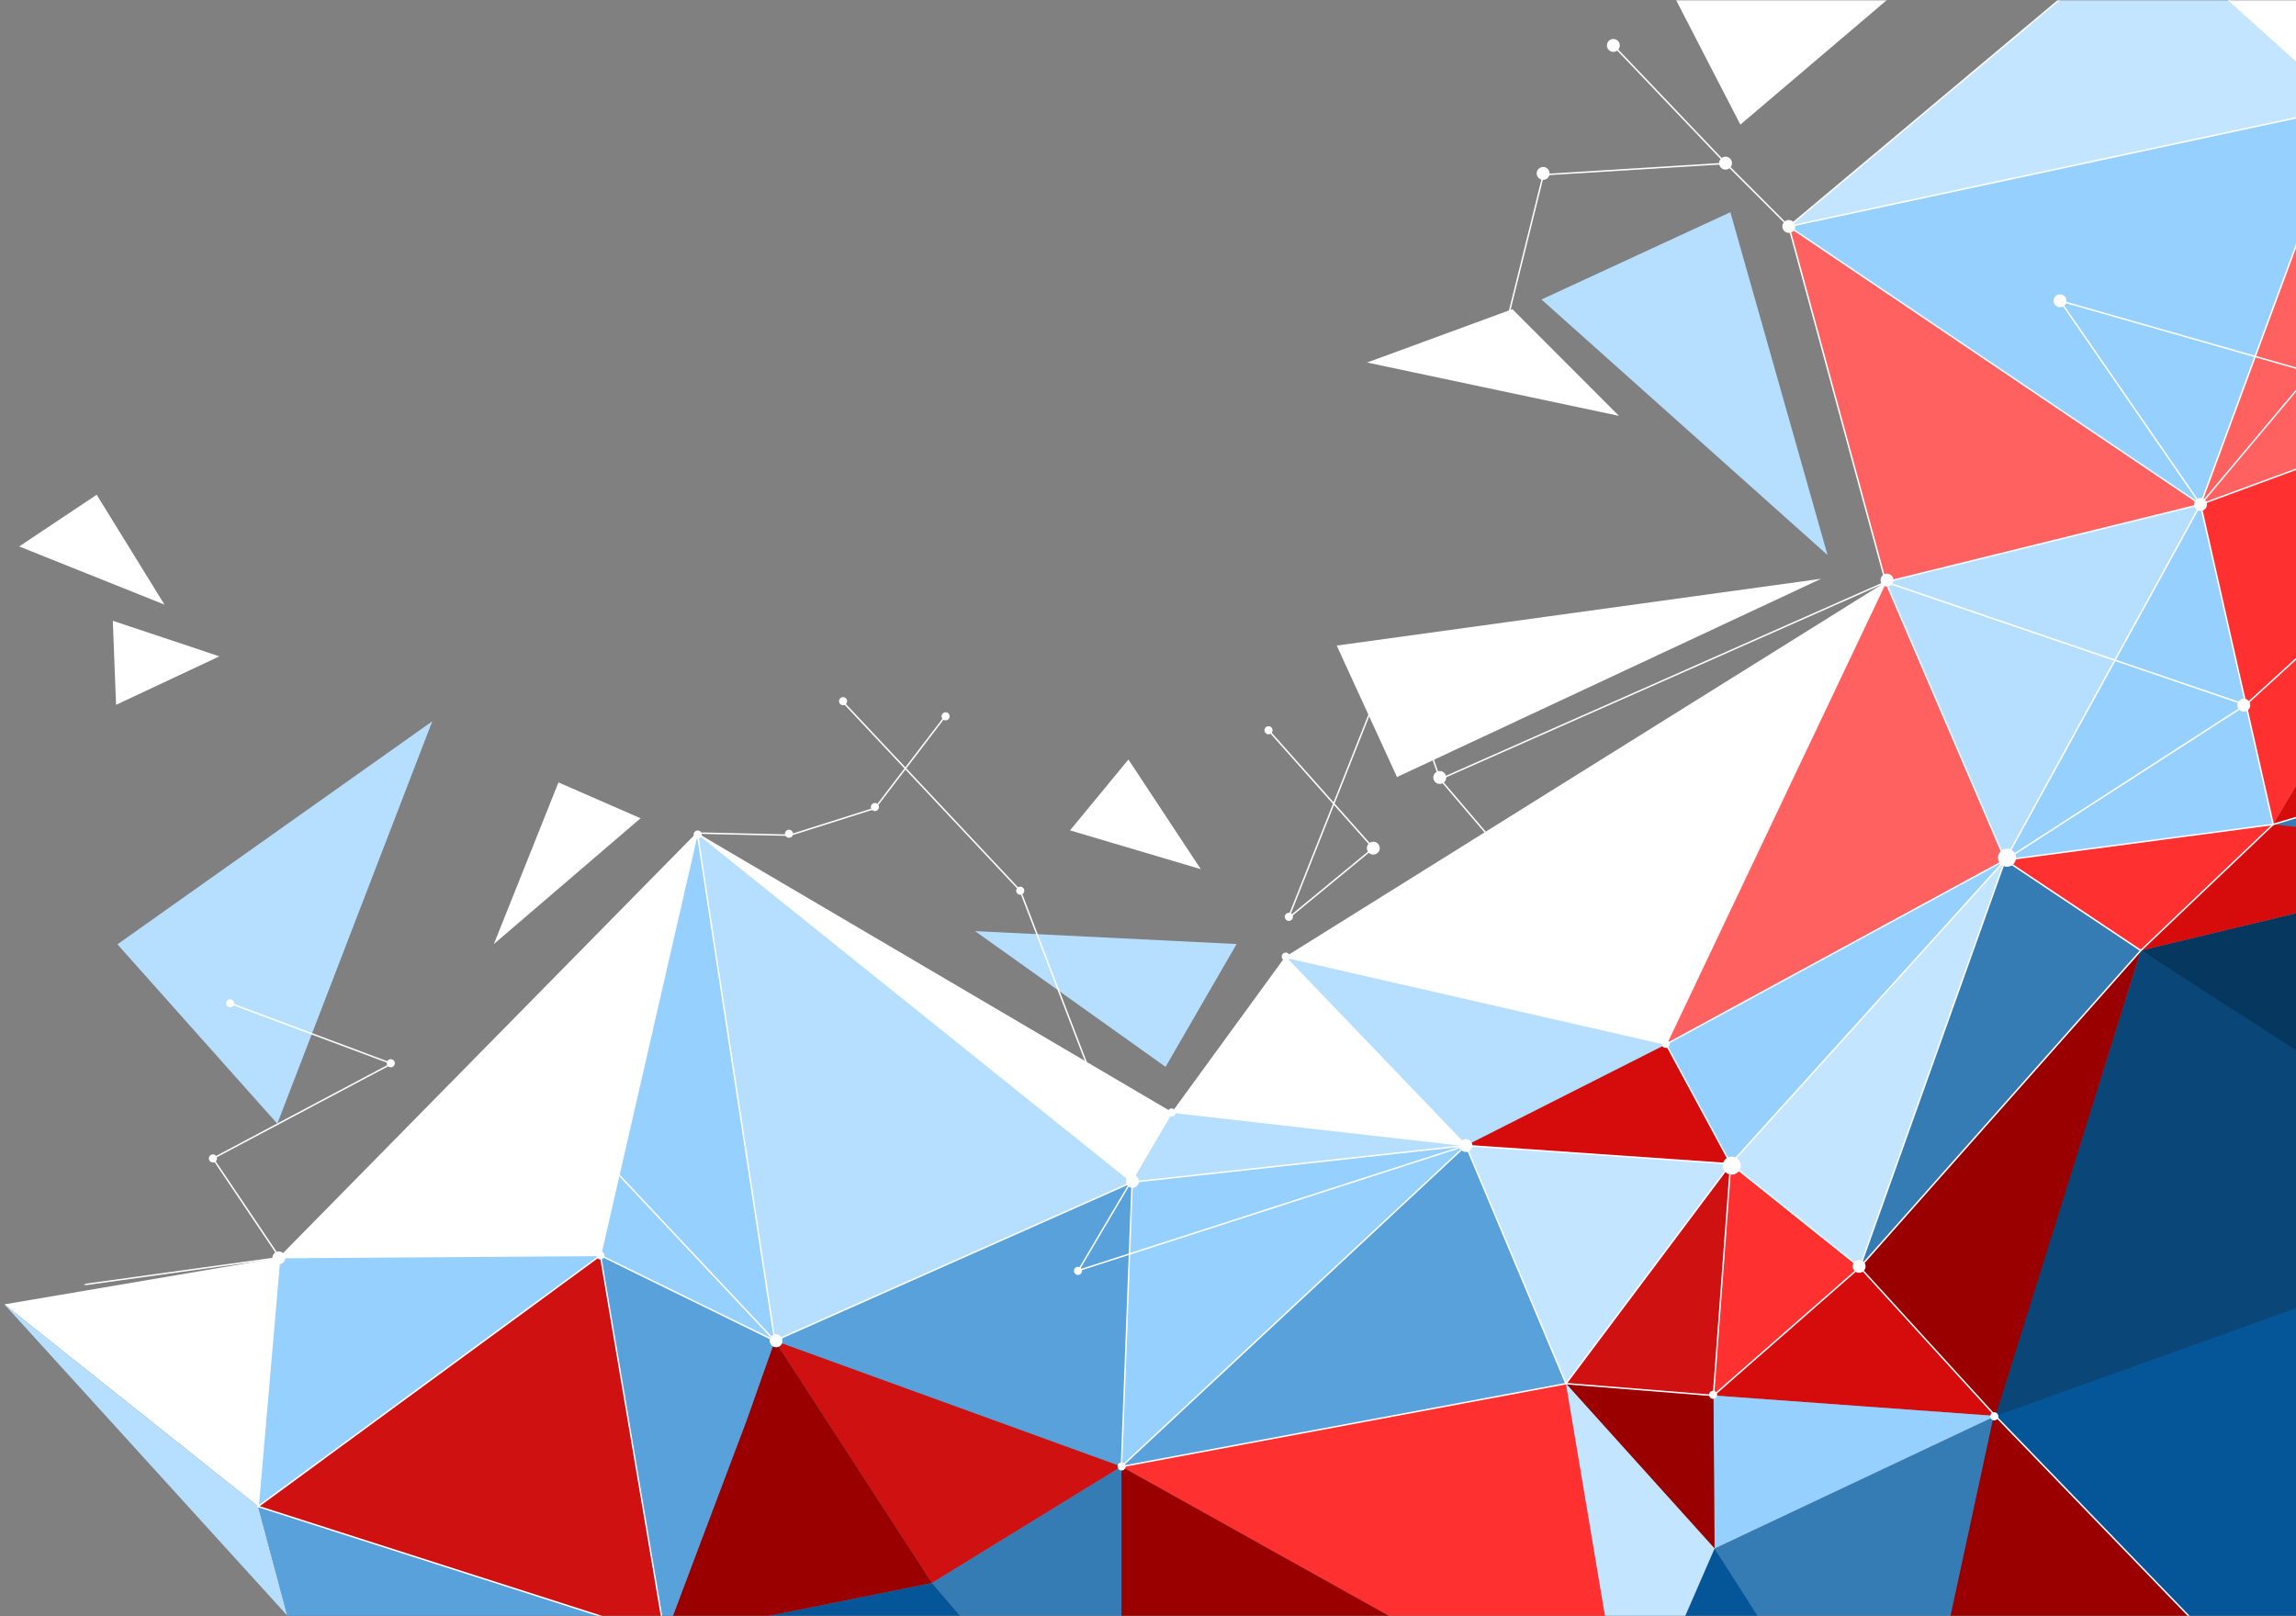 <svg width="784" height="552" viewBox="0 0 784 552" fill="none" xmlns="http://www.w3.org/2000/svg">
<rect x="0" y="0" width="784" height="552" fill="#808080" stroke="none"/>
<mask id="mask0_65_16987" style="mask-type:luminance" maskUnits="userSpaceOnUse" x="0" y="0" width="856" height="552">
<path d="M0 0H856V552H0V0Z" fill="white"/>
</mask>
<g mask="url(#mask0_65_16987)">
<path d="M874.9 415.532L731.002 324.637L680.83 484.027L874.9 415.532Z" fill="#0A4677"/>
<path d="M872.143 415.165L681.382 483.613L809.291 616.093L872.143 415.165Z" fill="#045698"/>
<path d="M731.002 324.637L635.07 432.829L681.382 483.613L731.002 324.637Z" fill="#9A0000"/>
<path d="M731.002 324.637L684.69 293.725L635.07 432.829L731.002 324.637Z" fill="#367CB4"/>
<path d="M684.69 293.725L590.963 397.501L635.07 432.829L684.69 293.725Z" fill="#C4E5FF"/>
<path d="M684.69 293.725L568.91 356.653L590.963 397.501L684.69 293.725Z" fill="#96D0FE"/>
<path d="M868.835 291.517L731.002 324.637L872.143 415.165L868.835 291.517Z" fill="#06375F"/>
<path d="M868.835 291.517L776.395 281.213L731.002 324.637L868.835 291.517Z" fill="#D60B0B"/>
<path d="M839.614 174.217L776.211 281.581L857.073 258.029L839.614 174.217Z" fill="#D60B0B"/>
<path d="M590.963 397.501L500.544 391.244L568.91 356.653L590.963 397.501Z" fill="#D60B0B"/>
<path d="M585.083 476.621L681.382 483.613L635.07 432.829L585.083 476.621Z" fill="#D60B0B"/>
<path d="M635.07 432.829L590.963 397.501L585.065 476.655L635.07 432.829Z" fill="#FF3030"/>
<path d="M590.963 397.501L534.727 472.573L500.544 391.244L590.963 397.501Z" fill="#C4E5FF"/>
<path d="M590.963 397.501L585.082 476.621L534.727 472.573L590.963 397.501Z" fill="#D01111"/>
<path d="M500.544 391.244L534.727 472.573L382.926 500.909L500.544 391.244Z" fill="#58A1DB"/>
<path d="M534.727 472.573L555.678 597.325L382.926 500.909L534.727 472.573Z" fill="#FF3030"/>
<path d="M500.544 391.244L386.603 403.757L382.926 500.909L500.544 391.244Z" fill="#96D0FE"/>
<path d="M500.544 391.244L400.202 379.837L386.603 403.757L500.544 391.244Z" fill="#B6DFFF"/>
<path d="M865.527 130.333L776.211 281.581L751.401 172.285L865.527 130.333Z" fill="#FF3030"/>
<path d="M751.401 172.285L684.69 293.725L776.211 281.581L751.401 172.285Z" fill="#96D0FE"/>
<path d="M776.211 281.581L684.69 293.725L731.002 324.637L776.211 281.581Z" fill="#FF3030"/>
<path d="M684.69 293.725L751.401 172.285L643.891 198.781L684.69 293.725Z" fill="#B6DFFF"/>
<path d="M643.891 198.781L568.91 356.653L684.69 293.725L643.891 198.781Z" fill="#FF6161"/>
<path d="M568.91 356.653L438.795 326.845L500.544 391.244L568.91 356.653Z" fill="#B6DFFF"/>
<path d="M438.795 326.845L400.202 379.837L500.544 391.244L438.795 326.845Z" fill="white"/>
<path d="M643.891 198.781L610.811 77.341L751.401 172.285L643.891 198.781Z" fill="#FF6161"/>
<path d="M865.527 130.333L801.572 36.493L751.401 172.285L865.527 130.333Z" fill="#FF6161"/>
<path d="M618.53 577.453L585.45 528.877L555.678 597.325L618.53 577.453Z" fill="#045698"/>
<path d="M382.926 500.909L555.678 597.325L382.926 615.725L385.867 502.381L382.926 615.725" fill="#9A0000"/>
<path d="M382.926 615.725L318.237 540.653L227.083 559.052L382.926 615.725Z" fill="#045698"/>
<path d="M681.382 483.613L585.45 528.877L651.61 632.653L681.382 483.613Z" fill="#367CB4"/>
<path d="M681.382 483.613L585.083 476.621L585.45 528.877L681.382 483.613Z" fill="#96D0FE"/>
<path d="M801.572 36.493L610.811 77.341L751.401 172.285L801.572 36.493Z" fill="#96D0FE"/>
<path d="M801.572 36.493L733.092 -25.216L610.811 77.341L801.572 36.493Z" fill="#C4E5FF"/>
<path d="M680.83 483.337L648.577 632.653L809.291 616.093L680.83 483.337Z" fill="#9A0000"/>
<path d="M585.45 528.877L534.727 472.573L585.083 476.621L585.45 528.877Z" fill="#9A0000"/>
<path d="M643.891 198.781L438.795 326.845L568.91 356.653L643.891 198.781Z" fill="white"/>
<path d="M869.938 -10.979L801.572 36.493L733.092 -25.216L869.938 -10.979Z" fill="white"/>
<path d="M585.45 528.877L555.678 597.325L534.727 472.573L585.45 528.877Z" fill="#C4E5FF"/>
<path d="M386.603 403.757L264.574 457.945L382.926 500.909L386.603 403.757Z" fill="#58A1DB"/>
<path d="M238.11 284.525L386.603 403.757L264.574 457.945L238.11 284.525Z" fill="#B6DFFF"/>
<path d="M400.202 379.837L238.11 284.525L386.603 403.757L400.202 379.837Z" fill="white"/>
<path d="M264.574 457.945L205.03 428.78L238.11 284.525L264.574 457.945Z" fill="#96D0FE"/>
<path d="M238.11 284.525L95.499 429.517L205.03 428.78L238.11 284.525Z" fill="white"/>
<path d="M205.03 428.78L88.147 514.525L95.499 429.517L205.03 428.78Z" fill="#96D0FE"/>
<path d="M264.574 457.945L318.237 540.653L382.926 500.909L264.574 457.945Z" fill="#D01111"/>
<path d="M227.083 559.052L318.237 540.653L264.574 457.945L227.083 559.052Z" fill="#9A0000"/>
<path d="M382.926 615.725V500.909L318.237 540.653L382.926 615.725Z" fill="#367CB4"/>
<path d="M264.574 457.945L254.925 485.269L227.083 559.052L205.03 428.78L264.574 457.945Z" fill="#58A1DB"/>
<path d="M88.147 514.525L227.083 559.052L205.03 428.78L88.147 514.525Z" fill="#D01111"/>
<path d="M95.499 429.517L1.5 445.5L88.147 514.525L95.499 429.517Z" fill="white"/>
<path d="M88.147 514.525L105.79 580.397L116 571.5L1.5 445.5L88.147 514.525Z" fill="#B6DFFF"/>
<path d="M227.083 559.052L115.346 616.46L88.147 514.525L227.083 559.052Z" fill="#58A1DB"/>
<path d="M866.263 254.717L776.211 281.581L868.835 291.517L866.263 254.717Z" fill="#367CB4"/>
<path d="M397.996 364.381L422.255 322.429L332.939 318.013L397.996 364.381Z" fill="#B6DFFF"/>
<path d="M94.68 383.796L147.606 246.354L40.102 322.526L94.68 383.796Z" fill="#B6DFFF"/>
<path d="M38.527 212.029L39.63 240.733L74.915 224.173L38.527 212.029Z" fill="white"/>
<path d="M624.043 189.581L590.856 72.483L526.353 102.289L624.043 189.581Z" fill="#B6DFFF"/>
<path d="M190.695 267.229L168.642 322.429L218.725 279.472L190.695 267.229Z" fill="white"/>
<path d="M56.17 206.509L6.55 186.637L33.014 168.973L56.17 206.509Z" fill="white"/>
<path d="M684.69 -34.347L594.271 42.566L554.575 -34.347H684.69Z" fill="white"/>
<path d="M410.03 296.86L365.374 283.612L385.316 259.409L410.03 296.86Z" fill="white"/>
<path d="M552.815 142.032L516.429 105.601L466.812 123.816L552.815 142.032Z" fill="white"/>
<path d="M621.838 197.677L456.438 220.493L477.021 265.388L621.838 197.677Z" fill="white"/>
</g>
<mask id="mask1_65_16987" style="mask-type:luminance" maskUnits="userSpaceOnUse" x="29" y="0" width="827" height="552">
<path d="M29 0H856V552H29V0Z" fill="white"/>
</mask>
<g mask="url(#mask1_65_16987)">
<path d="M789.227 127.227L703.435 102.733L751.401 172.285L789.227 127.227Z" stroke="white" stroke-width="0.5" stroke-miterlimit="10" stroke-linecap="round" stroke-linejoin="round"/>
<path d="M801.572 36.493L610.811 77.341L733.092 -25.216L801.572 36.493Z" stroke="white" stroke-width="0.5" stroke-miterlimit="10" stroke-linecap="round" stroke-linejoin="round"/>
<path d="M751.401 174.486C750.187 174.486 749.202 173.501 749.202 172.285C749.202 171.069 750.187 170.083 751.401 170.083C752.615 170.083 753.6 171.069 753.6 172.285C753.6 173.501 752.615 174.486 751.401 174.486Z" fill="white"/>
<path d="M590.765 54.157C589.906 53.297 588.514 53.297 587.655 54.157C586.796 55.017 586.796 56.41 587.655 57.27C588.514 58.13 589.906 58.13 590.765 57.27C591.624 56.41 591.624 55.017 590.765 54.157Z" fill="white"/>
<path d="M528.478 57.667C527.619 56.807 526.228 56.807 525.369 57.667C524.51 58.528 524.51 59.921 525.369 60.781C526.228 61.641 527.619 61.641 528.478 60.781C529.337 59.921 529.337 58.528 528.478 57.667Z" fill="white"/>
<path d="M511.282 124.018C510.546 124.018 509.949 123.42 509.949 122.683C509.949 121.946 510.546 121.348 511.282 121.348C512.018 121.348 512.615 121.946 512.615 122.683C512.615 123.42 512.018 124.018 511.282 124.018Z" fill="white"/>
<path d="M183.513 368.06C182.654 367.2 181.263 367.2 180.404 368.06C179.545 368.92 179.545 370.314 180.404 371.174C181.263 372.034 182.654 372.034 183.513 371.174C184.372 370.315 184.372 368.92 183.513 368.06Z" fill="white"/>
<path d="M96.77 428.059C95.911 427.199 94.519 427.199 93.66 428.059C92.801 428.919 92.801 430.313 93.66 431.173C94.519 432.033 95.911 432.033 96.77 431.173C97.629 430.313 97.629 428.919 96.77 428.059Z" fill="white"/>
<path d="M266.581 456.38C265.722 455.52 264.33 455.52 263.471 456.38C262.612 457.24 262.612 458.634 263.471 459.494C264.33 460.354 265.722 460.354 266.581 459.494C267.44 458.635 267.44 457.24 266.581 456.38Z" fill="white"/>
<path d="M645.898 196.573C645.039 195.713 643.647 195.713 642.788 196.573C641.929 197.433 641.929 198.826 642.788 199.686C643.647 200.546 645.039 200.546 645.898 199.686C646.757 198.826 646.757 197.433 645.898 196.573Z" fill="white"/>
<path d="M552.455 13.96C551.596 13.1 550.203 13.1 549.345 13.96C548.486 14.82 548.486 16.213 549.345 17.073C550.204 17.933 551.596 17.933 552.455 17.073C553.314 16.213 553.314 14.82 552.455 13.96Z" fill="white"/>
<path d="M767.743 239.276C766.884 238.415 765.492 238.415 764.633 239.276C763.774 240.136 763.774 241.529 764.633 242.389C765.492 243.249 766.884 243.249 767.743 242.389C768.602 241.529 768.602 240.136 767.743 239.276Z" fill="white"/>
<path d="M610.811 79.542C609.597 79.542 608.612 78.557 608.612 77.341C608.612 76.125 609.597 75.139 610.811 75.139C612.025 75.139 613.01 76.125 613.01 77.341C613.01 78.557 612.025 79.542 610.811 79.542Z" fill="white"/>
<path d="M478.138 221.49C477.279 220.63 475.888 220.63 475.029 221.49C474.17 222.35 474.17 223.743 475.029 224.603C475.888 225.463 477.279 225.463 478.138 224.603C478.997 223.744 478.997 222.35 478.138 221.49Z" fill="white"/>
<path d="M470.489 288.12C469.63 287.26 468.239 287.26 467.38 288.12C466.521 288.98 466.521 290.374 467.38 291.233C468.239 292.093 469.631 292.093 470.489 291.233C471.348 290.374 471.348 288.98 470.489 288.12Z" fill="white"/>
<path d="M636.387 430.957C635.528 430.097 634.137 430.097 633.278 430.957C632.419 431.817 632.419 433.211 633.278 434.071C634.137 434.931 635.528 434.931 636.387 434.071C637.246 433.211 637.246 431.817 636.387 430.957Z" fill="white"/>
<path d="M388.257 401.931C387.398 401.071 386.006 401.071 385.147 401.931C384.288 402.791 384.288 404.184 385.147 405.044C386.006 405.904 387.398 405.904 388.257 405.044C389.114 404.185 389.114 402.791 388.257 401.931Z" fill="white"/>
<path d="M502.099 389.688C501.24 388.828 499.849 388.828 498.99 389.688C498.131 390.548 498.131 391.942 498.99 392.801C499.849 393.661 501.24 393.661 502.099 392.801C502.958 391.942 502.958 390.548 502.099 389.688Z" fill="white"/>
<path d="M685.326 296.029C683.626 296.029 682.248 294.649 682.248 292.948C682.248 291.246 683.626 289.866 685.326 289.866C687.026 289.866 688.404 291.246 688.404 292.948C688.404 294.649 687.026 296.029 685.326 296.029Z" fill="white"/>
<path d="M591.324 401.185C589.624 401.185 588.246 399.805 588.246 398.104C588.246 396.402 589.624 395.022 591.324 395.022C593.023 395.022 594.401 396.402 594.401 398.104C594.401 399.805 593.023 401.185 591.324 401.185Z" fill="white"/>
<path d="M493.179 263.994C492.32 263.134 490.928 263.134 490.069 263.994C489.21 264.854 489.21 266.247 490.069 267.107C490.928 267.967 492.32 267.967 493.179 267.107C494.038 266.248 494.038 264.854 493.179 263.994Z" fill="white"/>
<path d="M441.082 312.16C440.543 311.621 439.668 311.621 439.129 312.16C438.59 312.7 438.59 313.576 439.129 314.116C439.668 314.655 440.543 314.655 441.082 314.116C441.621 313.576 441.621 312.7 441.082 312.16Z" fill="white"/>
<path d="M434.132 248.438C433.593 247.898 432.718 247.898 432.179 248.438C431.64 248.977 431.64 249.853 432.179 250.393C432.718 250.933 433.593 250.933 434.132 250.393C434.671 249.853 434.671 248.977 434.132 248.438Z" fill="white"/>
<path d="M439.037 328.101C438.274 328.101 437.656 327.482 437.656 326.719C437.656 325.956 438.274 325.337 439.037 325.337C439.799 325.337 440.417 325.956 440.417 326.719C440.417 327.482 439.799 328.101 439.037 328.101Z" fill="white"/>
<path d="M568.784 357.909C568.022 357.909 567.403 357.29 567.403 356.527C567.403 355.764 568.022 355.145 568.784 355.145C569.546 355.145 570.165 355.764 570.165 356.527C570.165 357.29 569.546 357.909 568.784 357.909Z" fill="white"/>
<path d="M323.865 243.677C323.326 243.137 322.452 243.137 321.912 243.677C321.373 244.217 321.373 245.092 321.912 245.632C322.452 246.172 323.326 246.172 323.865 245.632C324.404 245.092 324.404 244.217 323.865 243.677Z" fill="white"/>
<path d="M239.212 284.042C238.673 283.502 237.799 283.502 237.26 284.042C236.72 284.581 236.72 285.457 237.26 285.997C237.799 286.537 238.673 286.537 239.212 285.997C239.752 285.457 239.752 284.581 239.212 284.042Z" fill="white"/>
<path d="M369.075 433.082C368.535 432.542 367.661 432.542 367.122 433.082C366.583 433.621 366.583 434.497 367.122 435.037C367.661 435.577 368.535 435.577 369.075 435.037C369.614 434.497 369.614 433.621 369.075 433.082Z" fill="white"/>
<path d="M703.435 104.934C702.221 104.934 701.236 103.949 701.236 102.733C701.236 101.517 702.221 100.531 703.435 100.531C704.649 100.531 705.634 101.517 705.634 102.733C705.634 103.949 704.649 104.934 703.435 104.934Z" fill="white"/>
<path d="M884.824 123.157L751.401 172.285L776.211 281.581L910.185 241.285" stroke="white" stroke-width="0.5" stroke-miterlimit="10" stroke-linecap="round" stroke-linejoin="round"/>
<path d="M433.282 249.565L468.934 289.676L439.898 313.597L476.286 221.965L491.723 266.125L568.91 356.653L684.69 293.725L751.401 172.285L610.811 77.341L589.309 55.813L527.008 59.677L511.571 121.868" stroke="white" stroke-width="0.5" stroke-miterlimit="10" stroke-linecap="round" stroke-linejoin="round"/>
<path d="M684.69 293.725L731.002 324.637L635.07 432.829L684.69 293.725Z" stroke="white" stroke-width="0.5" stroke-miterlimit="10" stroke-linecap="round" stroke-linejoin="round"/>
<path d="M731.002 324.637L776.211 281.581L684.69 293.725L643.891 198.781L610.811 77.341" stroke="white" stroke-width="0.5" stroke-miterlimit="10" stroke-linecap="round" stroke-linejoin="round"/>
<path d="M635.07 432.829L590.963 397.501L585.083 476.621L635.07 432.829Z" stroke="white" stroke-width="0.5" stroke-miterlimit="10" stroke-linecap="round" stroke-linejoin="round"/>
<path d="M589.309 55.813L550.9 15.517" stroke="white" stroke-width="0.5" stroke-miterlimit="10" stroke-linecap="round" stroke-linejoin="round"/>
<path d="M857.073 258.029L839.614 174.217L766.838 240.733L684.69 293.725L590.963 397.501L500.544 391.244L382.926 500.909" stroke="white" stroke-width="0.5" stroke-miterlimit="10" stroke-linecap="round" stroke-linejoin="round"/>
<path d="M801.546 36.466L751.401 172.285L643.891 198.781" stroke="white" stroke-width="0.5" stroke-miterlimit="10" stroke-linecap="round" stroke-linejoin="round"/>
<path d="M766.838 240.733L643.891 198.781" stroke="white" stroke-width="0.5" stroke-miterlimit="10" stroke-linecap="round" stroke-linejoin="round"/>
<path d="M635.07 432.829L681.382 483.613L811.221 618.025" stroke="white" stroke-width="0.5" stroke-miterlimit="10" stroke-linecap="round" stroke-linejoin="round"/>
<path d="M322.648 244.781L298.756 276.061L269.72 285.26L238.11 284.525L386.603 403.757L382.926 500.909L534.727 472.573L590.963 397.501L568.91 356.653L643.891 198.781L491.723 266.125" stroke="white" stroke-width="0.5" stroke-miterlimit="10" stroke-linecap="round" stroke-linejoin="round"/>
<path d="M386.603 403.757L500.544 391.244L534.727 472.573L585.083 476.621" stroke="white" stroke-width="0.5" stroke-miterlimit="10" stroke-linecap="round" stroke-linejoin="round"/>
<path d="M299.721 274.658C299.182 274.118 298.308 274.118 297.768 274.658C297.229 275.197 297.229 276.073 297.768 276.613C298.308 277.153 299.182 277.153 299.721 276.613C300.26 276.073 300.26 275.197 299.721 274.658Z" fill="white"/>
<path d="M270.386 283.789C269.847 283.249 268.972 283.249 268.433 283.789C267.894 284.329 267.894 285.204 268.433 285.744C268.972 286.284 269.847 286.284 270.386 285.744C270.925 285.204 270.925 284.329 270.386 283.789Z" fill="white"/>
<path d="M288.856 238.502C288.316 237.962 287.442 237.962 286.903 238.502C286.364 239.041 286.364 239.917 286.903 240.457C287.442 240.997 288.316 240.997 288.856 240.457C289.395 239.917 289.395 239.041 288.856 238.502Z" fill="white"/>
<path d="M348.376 305.595C347.614 305.595 346.996 304.976 346.996 304.213C346.996 303.449 347.614 302.831 348.376 302.831C349.139 302.831 349.757 303.449 349.757 304.213C349.757 304.976 349.139 305.595 348.376 305.595Z" fill="white"/>
<path d="M401.052 378.986C400.513 378.446 399.638 378.446 399.099 378.986C398.56 379.525 398.56 380.401 399.099 380.941C399.638 381.481 400.513 381.481 401.052 380.941C401.591 380.401 401.591 379.525 401.052 378.986Z" fill="white"/>
<path d="M400.202 379.837L500.544 391.244L368.224 433.933L400.202 379.837Z" stroke="white" stroke-width="0.5" stroke-miterlimit="10" stroke-linecap="round" stroke-linejoin="round"/>
<path d="M238.11 284.525L264.574 457.945L205.03 428.78L238.11 284.525Z" stroke="white" stroke-width="0.5" stroke-miterlimit="10" stroke-linecap="round" stroke-linejoin="round"/>
<path d="M287.73 239.629L348.376 304.213L386.602 403.757L264.574 457.945L181.874 369.901L238.11 284.525L95.499 429.517" stroke="white" stroke-width="0.5" stroke-miterlimit="10" stroke-linecap="round" stroke-linejoin="round"/>
<path d="M205.03 428.78L227.083 559.052L88.147 514.525" stroke="white" stroke-width="0.5" stroke-miterlimit="10" stroke-linecap="round" stroke-linejoin="round"/>
<path d="M206.007 427.803C205.468 427.263 204.593 427.263 204.054 427.803C203.515 428.343 203.515 429.219 204.054 429.759C204.593 430.298 205.468 430.298 206.007 429.759C206.546 429.219 206.546 428.343 206.007 427.803Z" fill="white"/>
<path d="M72.71 395.66L95.499 429.517L88.147 514.525L205.03 428.78L95.499 429.517L-64.021 451.597" stroke="white" stroke-width="0.5" stroke-miterlimit="10" stroke-linecap="round" stroke-linejoin="round"/>
<path d="M73.687 394.683C73.147 394.143 72.273 394.143 71.734 394.683C71.195 395.223 71.195 396.099 71.734 396.639C72.273 397.178 73.147 397.178 73.687 396.639C74.226 396.099 74.226 395.223 73.687 394.683Z" fill="white"/>
<path d="M79.567 341.691C79.028 341.151 78.154 341.151 77.614 341.691C77.075 342.231 77.075 343.107 77.614 343.647C78.154 344.186 79.028 344.186 79.567 343.647C80.106 343.107 80.106 342.231 79.567 341.691Z" fill="white"/>
<path d="M133.437 364.533C132.674 364.533 132.056 363.914 132.056 363.151C132.056 362.388 132.674 361.769 133.437 361.769C134.199 361.769 134.817 362.388 134.817 363.151C134.817 363.914 134.199 364.533 133.437 364.533Z" fill="white"/>
<path d="M383.961 499.874C383.421 499.334 382.547 499.334 382.008 499.874C381.469 500.413 381.469 501.289 382.008 501.829C382.547 502.369 383.421 502.369 383.961 501.829C384.5 501.289 384.5 500.413 383.961 499.874Z" fill="white"/>
<path d="M500.544 391.244L438.795 326.845L568.91 356.653" stroke="white" stroke-width="0.5" stroke-miterlimit="10" stroke-linecap="round" stroke-linejoin="round"/>
<path d="M72.71 395.66L133.724 363.277L78.59 342.668" stroke="white" stroke-width="0.5" stroke-miterlimit="10" stroke-linecap="round" stroke-linejoin="round"/>
<path d="M584.956 477.762C584.193 477.762 583.575 477.143 583.575 476.379C583.575 475.616 584.193 474.997 584.956 474.997C585.718 474.997 586.336 475.616 586.336 476.379C586.336 477.143 585.718 477.762 584.956 477.762Z" fill="white"/>
<path d="M680.98 485.121C680.218 485.121 679.6 484.502 679.6 483.739C679.6 482.975 680.218 482.356 680.98 482.356C681.743 482.356 682.361 482.975 682.361 483.739C682.361 484.502 681.743 485.121 680.98 485.121Z" fill="white"/>
</g>
</svg>
